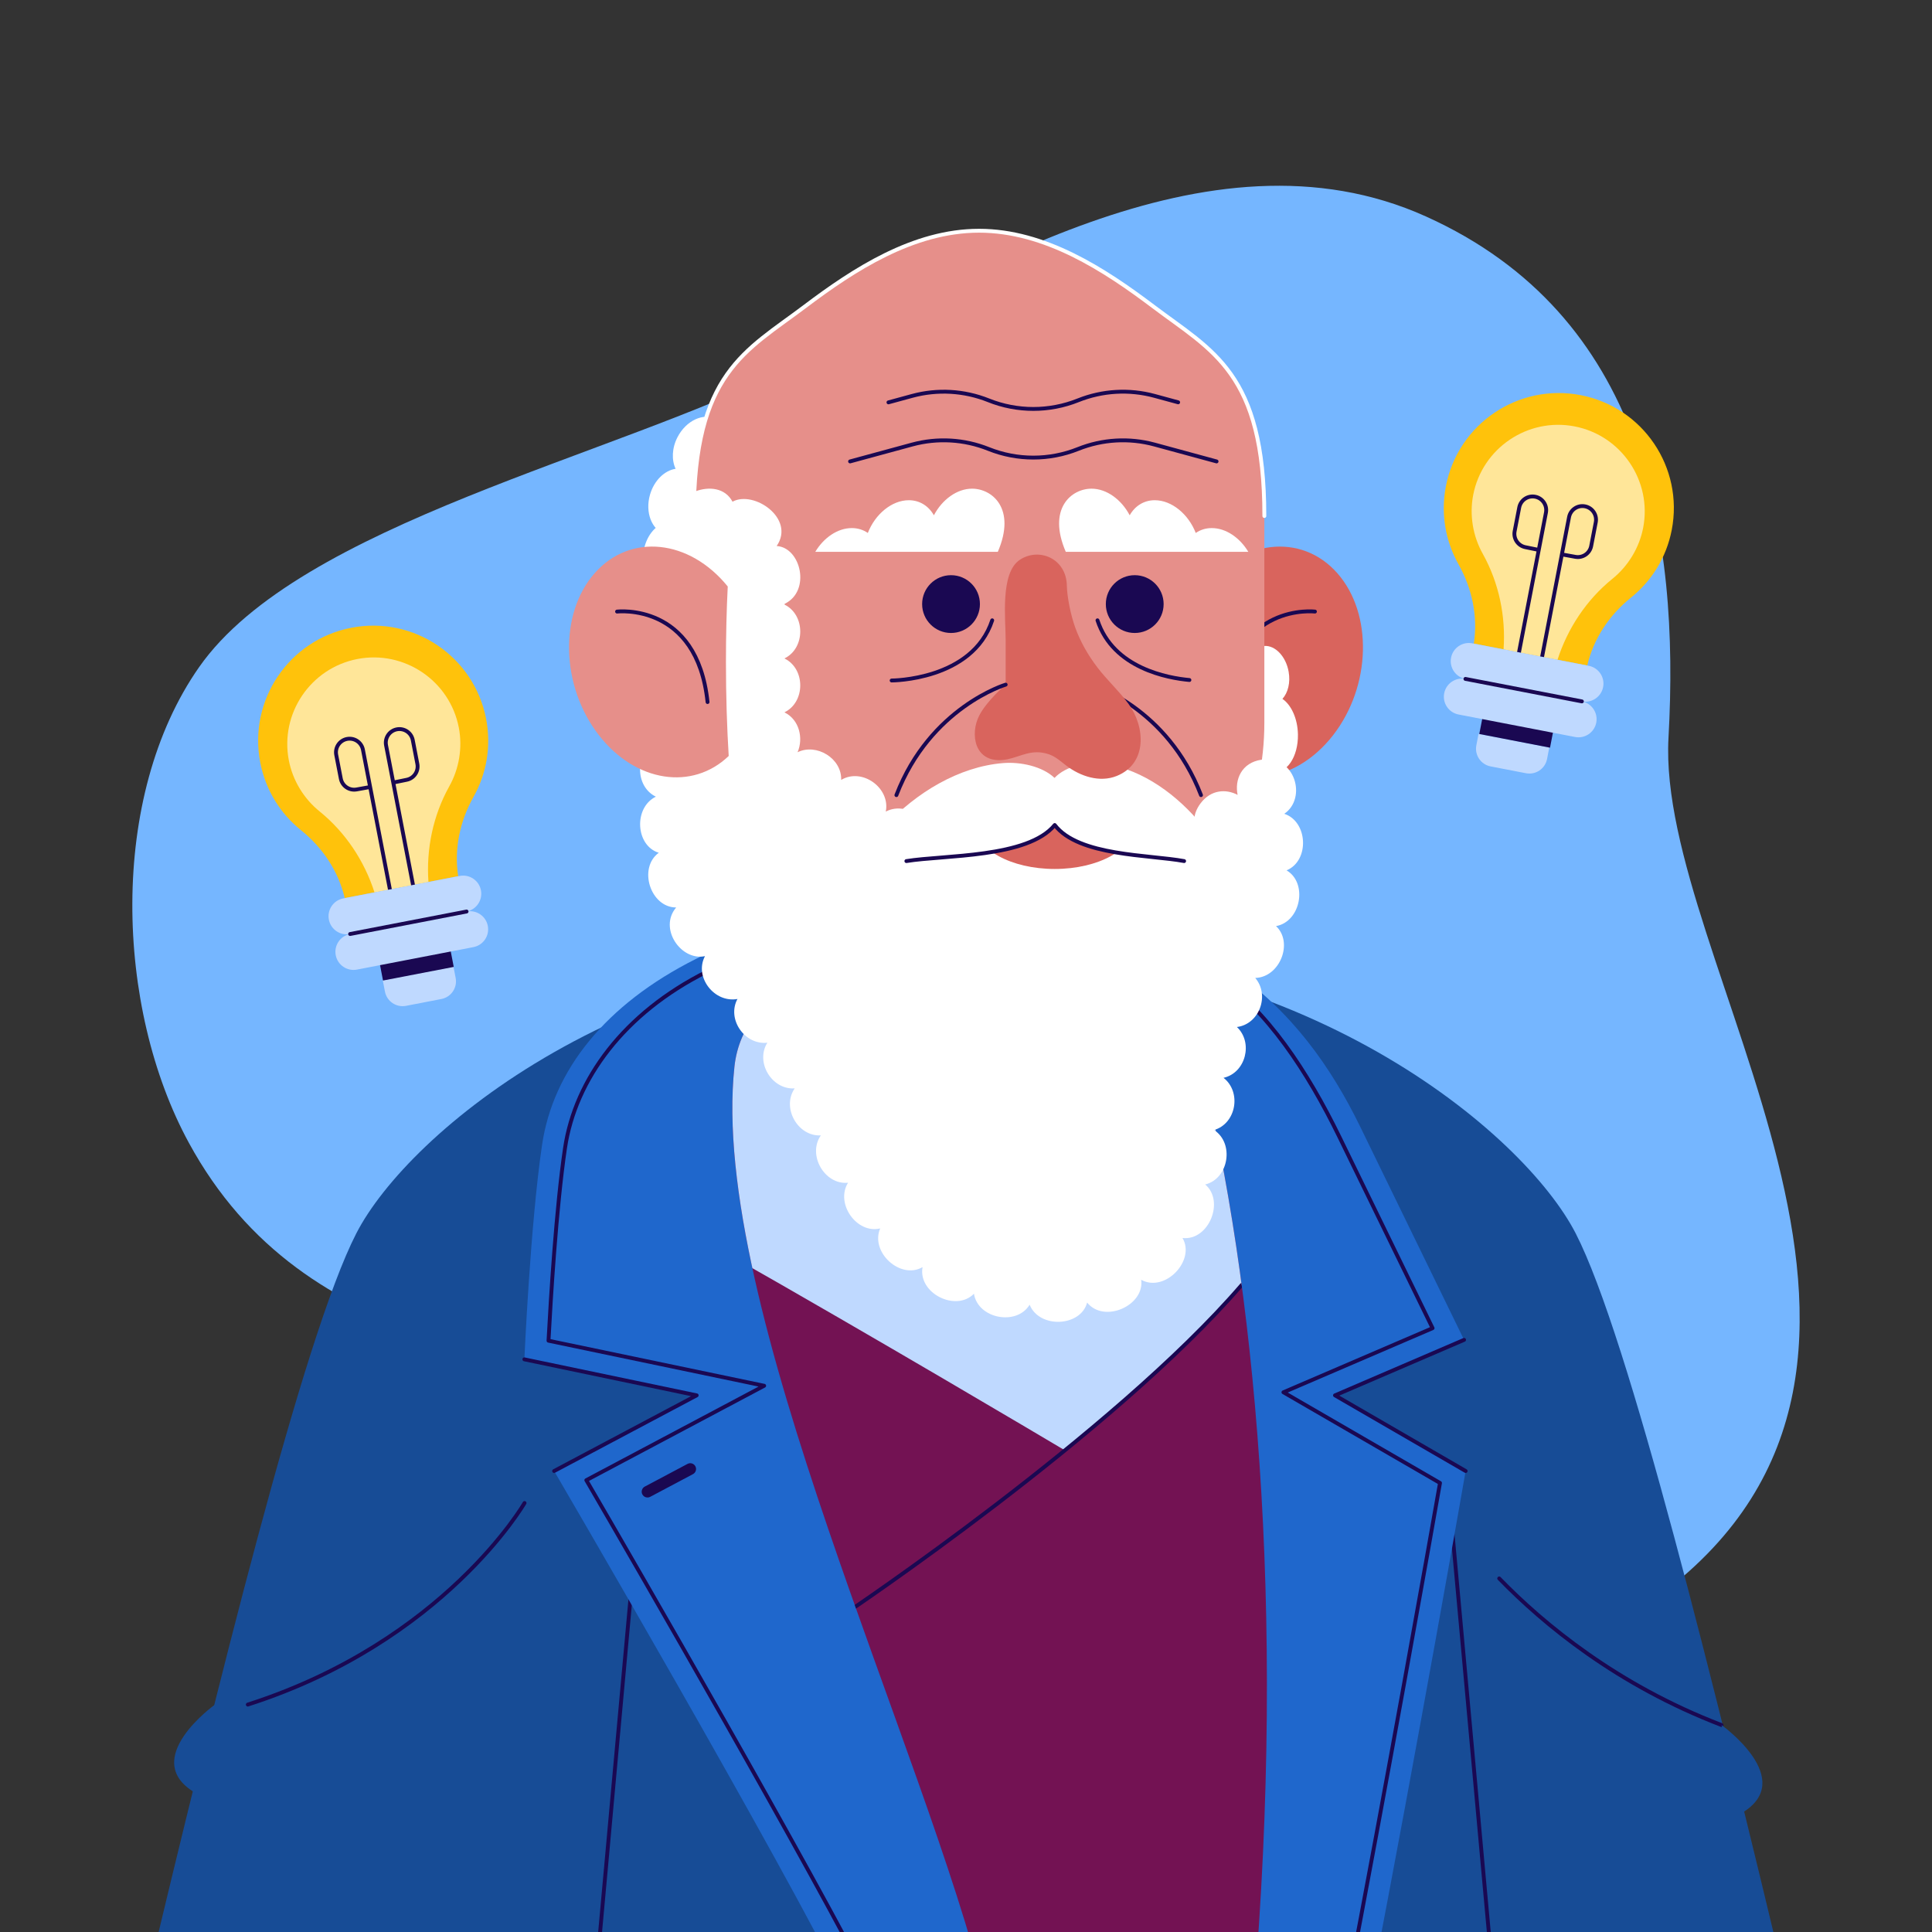<?xml version="1.0" encoding="utf-8"?>
<!-- Generator: Adobe Illustrator 16.0.0, SVG Export Plug-In . SVG Version: 6.00 Build 0)  -->
<!DOCTYPE svg PUBLIC "-//W3C//DTD SVG 1.1//EN" "http://www.w3.org/Graphics/SVG/1.1/DTD/svg11.dtd">
<svg version="1.1" xmlns="http://www.w3.org/2000/svg" xmlns:xlink="http://www.w3.org/1999/xlink" x="0px" y="0px" width="500px"
	 height="500px" viewBox="0 0 500 500" enable-background="new 0 0 500 500" xml:space="preserve">
<rect x="0" y="0" width="500" height="500" fill="#333333" stroke="none"/>
<g id="BACKGROUND">
	<rect display="none" fill="#4D97FF" width="500" height="500"/>
	<g>
		<path fill="#75B6FF" d="M431.805,190.933c2.918-52.478-6.134-109.347-62.741-134.899c-56.54-25.522-120.675,16.536-164.598,39.021
			c-44.849,22.958-126.939,40.482-152.923,77.576c-23.537,33.6-21.69,88.198-2.677,123.11
			c30.343,55.713,90.442,54.294,143.171,72.183c59.305,20.121,156.92,105.373,237.772,44.716
			C511.127,351.634,428.589,248.763,431.805,190.933z"/>
	</g>
</g>
<g id="OBJECTS">
	<g>
		<g>
			<defs>
				<rect id="SVGID_1_" x="36.964" y="232.815" width="426.072" height="267.185"/>
			</defs>
			<clipPath id="SVGID_2_">
				<use xlink:href="#SVGID_1_"  overflow="visible"/>
			</clipPath>
			<g clip-path="url(#SVGID_2_)">
				<g>
					<path fill="#174C96" d="M463.036,516.991c-19.371-80.87-41.563-171.19-55.256-197.81
						c-13.379-26.01-70.402-74.191-157.78-74.191c-87.377,0-144.401,48.181-157.78,74.191
						C78.526,345.8,56.335,436.121,36.964,516.991H463.036z"/>
					<path fill="none" stroke="#1A0852" stroke-linecap="round" stroke-linejoin="round" stroke-miterlimit="10" d="
						M135.755,388.976c0,0-20.682,35.839-71.623,52.166"/>
					<path fill="none" stroke="#1A0852" stroke-linecap="round" stroke-linejoin="round" stroke-miterlimit="10" d="
						M387.992,408.499c11.53,11.876,30.542,27.599,57.543,37.942"/>
					<polyline fill="none" stroke="#1A0852" stroke-linecap="round" stroke-linejoin="round" stroke-miterlimit="10" points="
						166.107,381.416 158.537,464.494 156.888,482.675 153.758,516.985 					"/>
					<polyline fill="none" stroke="#1A0852" stroke-linecap="round" stroke-linejoin="round" stroke-miterlimit="10" points="
						374.5,381.416 382.07,464.494 383.72,482.675 386.85,516.985 					"/>
					<path fill="#174C96" d="M55.646,441.141c0,0-19.828,14.146-5.179,22.803L55.646,441.141z"/>
					<path fill="#174C96" d="M445.535,446.441c0,0,19.828,14.147,5.179,22.803L445.535,446.441z"/>
				</g>
				<g>
					<path fill="#1F67CC" d="M379.308,380.696c0,0-12.078,69.334-25.009,136.295H219.693
						c-17.463-35.65-76.284-136.295-76.284-136.295l36.89-19.58l-44.592-9.32c0,0,1.539-35.02,4.584-55.53
						c2.849-19.239,16.34-36.33,39.862-48.12c19.708-9.88,44.778-15.33,70.588-15.33c60.11,0,86.241,27.91,101.323,58.86
						c11.351,23.29,26.838,55.08,26.838,55.08l-33.407,14.36L379.308,380.696z"/>
					<path fill="none" stroke="#1A0852" stroke-linecap="round" stroke-linejoin="round" stroke-miterlimit="10" d="
						M226.772,516.991c-16.65-33.068-62.92-113.11-75.035-133.923l46.029-24.431l-55.813-11.666
						c0.549-10.412,1.99-34.456,4.271-49.825c2.646-17.867,15.308-34.955,36.616-45.636c18.9-9.476,43.014-15.694,67.899-15.694
						c26.592,0,47.582,5.49,64.171,16.783c12.987,8.842,23.376,24.502,31.759,41.705l24.082,49.424l-38.603,16.594l40.524,23.466
						c-2.716,15.451-13.792,77.837-24.432,133.203"/>
					<g>
						<path fill="#1A0852" d="M167.57,387.554c-0.537,0-1.057-0.289-1.326-0.797c-0.388-0.731-0.109-1.64,0.622-2.028l11.07-5.876
							c0.73-0.388,1.641-0.11,2.028,0.622c0.388,0.731,0.109,1.64-0.622,2.028l-11.07,5.876
							C168.049,387.499,167.808,387.554,167.57,387.554z"/>
					</g>
					<polyline fill="none" stroke="#1A0852" stroke-linecap="round" stroke-linejoin="round" stroke-miterlimit="10" points="
						378.902,346.755 345.495,361.116 379.308,380.696 					"/>
					<polyline fill="none" stroke="#1A0852" stroke-linecap="round" stroke-linejoin="round" stroke-miterlimit="10" points="
						143.409,380.696 180.299,361.116 135.707,351.795 					"/>
				</g>
				<g>
					<defs>
						<path id="SVGID_3_" d="M324.393,516.991c8.682-101.873,0.004-186.087-13.498-240.937
							c-5.016-20.373-25.664-31.064-59.118-31.064c-33.455,0-59.392,9.584-61.701,31.064
							c-6.629,61.655,49.485,176.596,65.119,240.937H324.393z"/>
					</defs>
					<use xlink:href="#SVGID_3_"  overflow="visible" fill="#731253"/>
					<clipPath id="SVGID_4_">
						<use xlink:href="#SVGID_3_"  overflow="visible"/>
					</clipPath>
					<g clip-path="url(#SVGID_4_)">
						<path fill="#BFD9FF" d="M327.768,323.545c-1.93,3.021-4.09,6.04-6.43,9.01c-12.15,14.101-29.12,29.25-45.75,42.79
							c-5.811-3.45-48.95-29.06-88.021-51.22c-5.439-24.96-6.3-35.87-4.489-54.41c2.31-23.68,35.239-34.26,68.699-34.26
							c33.45,0,56.561,12.2,63.12,34.26C320.588,288.816,324.868,298.696,327.768,323.545z"/>
						<path fill="none" stroke="#1A0852" stroke-linecap="round" stroke-linejoin="round" stroke-miterlimit="10" d="
							M321.342,332.554c-33.183,38.52-102.311,84.861-102.311,84.861"/>
					</g>
				</g>
			</g>
		</g>
		<g>
			<g>
				<path fill="#D9645D" d="M344.973,190.31c-9.914,12.719-25.503,14.525-34.82,4.033c-9.317-10.491-8.835-29.308,1.077-42.026
					c9.913-12.718,25.501-14.524,34.819-4.032C355.366,158.775,354.884,177.59,344.973,190.31z"/>
				<path fill="none" stroke="#1A0852" stroke-linecap="round" stroke-linejoin="round" stroke-miterlimit="10" d="M340.306,158.273
					c0,0-20.7-2.439-23.417,23.417"/>
			</g>
			<path fill="#FFFFFF" d="M335.905,190.108c0.09,5.739-2.901,10.295-6.673,9.639c-3.722-0.634-6.284-6.061-5.79-11.61
				c0.262-2.936,1.331-5.298,2.752-6.691c-1.9-1.324-3.293-3.926-3.506-6.868c-0.293-4.031,1.762-7.222,4.55-7.406
				c2.778-0.175,5.558,2.692,6.26,6.667c0.501,2.812-0.168,5.44-1.606,7.031C334.15,182.395,335.838,185.941,335.905,190.108z"/>
			<path fill="#FFFFFF" d="M185.376,108.455c-3.321-1.716-7.815,0.378-10.036,4.679c-1.471,2.845-1.552,5.923-0.494,8.19
				c-2.849,0.433-5.551,3.006-6.615,6.655c-1.355,4.646,0.455,9.262,4.043,10.309c3.589,1.047,7.597-1.871,8.952-6.517
				c0.768-2.628,0.52-5.246-0.488-7.214c2.538-0.37,5.112-2.274,6.629-5.209C189.588,115.047,188.696,110.17,185.376,108.455z"/>
			<g>
				<path fill="#E68F8A" d="M298.523,79.354c-12.69-9.583-28.1-19.641-45.139-19.641c-17.04,0-32.449,10.058-45.139,19.641
					c-15.222,11.495-28.691,17.128-28.691,54.189v53.563v0c0,40.606,45.415,69.188,83.804,69.188
					c30.031,0,63.855-28.582,63.855-69.188v-53.564C327.214,96.483,313.744,90.85,298.523,79.354z"/>
				<path fill="none" stroke="#FFFFFF" stroke-linecap="round" stroke-linejoin="round" stroke-miterlimit="10" d="M327.214,133.543
					c0-37.061-13.47-42.694-28.69-54.189c-12.69-9.583-28.1-19.641-45.139-19.641c-17.04,0-32.449,10.058-45.139,19.641
					c-15.222,11.495-28.691,17.128-28.691,54.189"/>
			</g>
			<path fill="#FFFFFF" d="M332.968,225.249c6.013-2.524,5.512-12.636-0.598-14.639c5.928-4.03,2.84-15.287-5.908-13.999
				c-5.176,0.762-6.98,5.189-6.168,9.103c-3.012-1.585-6.916-1.379-9.604,2.206c-2.092,2.79-2.013,5.714-0.761,8.026
				c-2.956-1.384-8.723-1.461-10.474,4.646h-59.81c3.725-6.77-4.362-13.752-10.407-10.553c1.227-6.099-6.109-11.446-11.543-8.196
				c0.19-5.6-6.417-9.558-11.283-7.165c1.558-3.62,0.448-8.424-3.353-10.295v-0.058c5.391-2.653,5.391-11.235,0-13.889v-0.059
				c5.391-2.653,5.391-11.235,0-13.888v-0.219c6.871-3.291,4.227-14.591-2.059-14.961c4.907-7.138-5.938-14.495-11.426-11.47
				c-3.829-7.236-16.778-1.555-15.501,5.144c-7.279-0.213-10.604,12.226-4.248,15.36c-5.565,2.571-5.589,11.357-0.093,14.003
				c-5.46,2.632-5.457,11.317,0.005,13.947c-5.46,2.633-5.457,11.318,0.006,13.947c-5.456,2.63-5.457,11.301-0.01,13.939
				c-5.806,2.839-5.267,12.681,0.758,14.512c-5.419,3.973-2.164,14.161,4.5,14.165c-4.603,5.384,1.216,13.891,7.455,12.6
				c-2.857,5.391,2.423,12.178,8.409,11.079c-2.813,5.193,1.845,11.984,7.734,11.315c-3.171,5.033,1.131,12.216,7.078,11.825
				c-3.427,4.955,0.751,12.491,6.763,12.165c-3.522,5.045,0.97,12.865,7.037,12.254c-3.344,5.419,2.286,13.297,8.319,11.826
				c-2.632,6.162,5.252,13.328,10.966,10.016c-1.203,6.802,8.666,11.652,13.304,6.883c1.028,6.489,11.07,8.386,14.41,2.838
				c2.523,6.251,13.23,5.729,14.883-0.555c4.373,5.467,14.923,0.794,13.988-5.898c6.143,3.423,14.129-4.992,10.693-10.805
				c6.834,0.757,10.971-9.586,5.87-13.857c6.087-1.463,7.612-10.654,2.297-14.093c5.744-1.666,7.163-9.829,2.45-13.508
				c5.728-1.287,7.752-9.098,3.465-13.151c5.804-0.723,8.563-8.223,4.743-12.698c6.389-0.175,9.92-9.18,5.38-13.416
				C336.673,238.525,338.506,228.499,332.968,225.249z"/>
			<g>
				<path fill="#E68F8A" d="M188.589,195.647c-9.41,9.017-24.08,6.834-33.562-5.331c-9.911-12.72-10.395-31.54-1.073-42.041
					c9.178-10.34,24.455-8.73,34.384,3.506c-0.304,6.029-0.465,12.612-0.465,19.536
					C187.873,180.119,188.142,188.402,188.589,195.647z"/>
				<path fill="none" stroke="#1A0852" stroke-linecap="round" stroke-linejoin="round" stroke-miterlimit="10" d="M159.697,158.273
					c0,0,20.699-2.439,23.417,23.417"/>
			</g>
			<g>
				<g>
					<path fill="none" stroke="#1A0852" stroke-linecap="round" stroke-linejoin="round" stroke-miterlimit="10" d="
						M230.757,176.111c0,0,20.901,0,26.024-15.574"/>
					<path fill="none" stroke="#1A0852" stroke-linecap="round" stroke-linejoin="round" stroke-miterlimit="10" d="
						M307.817,175.984c-5.529-0.503-19.696-3.004-23.789-15.447"/>
				</g>
				<path fill="#D9645D" d="M293.502,213.513c0,6.282-9.196,11.375-20.54,11.375c-11.345,0-20.541-5.093-20.541-11.375H293.502z"/>
				<g>
					<path fill="#FFFFFF" d="M258.231,142.817h-47.24c2.188-3.665,5.791-6.151,9.457-6.151c1.571,0,2.973,0.456,4.144,1.266
						c1.895-4.871,6.207-8.476,10.612-8.476c2.834,0,5.145,1.516,6.485,3.899c2.125-4.047,5.96-6.887,9.873-6.887
						C256.799,126.468,263.053,131.633,258.231,142.817z"/>
					<path fill="#FFFFFF" d="M275.823,142.817h47.24c-2.188-3.665-5.792-6.151-9.458-6.151c-1.57,0-2.973,0.456-4.144,1.266
						c-1.895-4.871-6.207-8.476-10.612-8.476c-2.834,0-5.145,1.516-6.484,3.899c-2.125-4.047-5.961-6.887-9.873-6.887
						C277.255,126.468,271.002,131.633,275.823,142.817z"/>
				</g>
				<g>
					<circle fill="#1A0852" cx="246.125" cy="156.336" r="7.479"/>
					<circle fill="#1A0852" cx="293.667" cy="156.336" r="7.479"/>
				</g>
				<path fill="none" stroke="#1A0852" stroke-linecap="round" stroke-linejoin="round" stroke-miterlimit="10" d="M282.541,177.187
					c0,0,19.519,5.844,28.278,28.59"/>
				<g>
					<path fill="#FFFFFF" d="M311.008,213.493c-6.163-7.558-15.028-14.232-24.864-15.76c-4.768-0.74-10.252,0.464-13.235,3.588
						c-3.159-2.999-8.771-4.204-13.337-3.833c-11.478,0.934-22.49,7.721-30.216,16.005c-3.095,3.355-5.884,7.053-7.82,11.395
						c4.676-0.637,8.913-1.352,13.035-2.042c9.758-1.591,31.427-0.777,38.392-9.333c6.163,8.083,24.521,7.661,33.485,9.333
						c3.605,0.689,7.311,1.405,11.399,2.041C316.153,220.546,313.714,216.849,311.008,213.493z"/>
					<path fill="none" stroke="#1A0852" stroke-linecap="round" stroke-linejoin="round" stroke-miterlimit="10" d="M234.57,222.847
						c9.758-1.591,31.427-0.777,38.392-9.333c6.163,8.083,24.521,7.661,33.485,9.333"/>
				</g>
				<path fill="#D9645D" d="M292.063,182.168c-2.419-3.3-5.554-6.171-8.002-9.365c-2.427-3.165-4.458-6.69-5.811-10.448
					c-1.203-3.343-2.104-8.039-2.15-10.788c-0.121-7.013-7.152-9.972-12.147-6.706c-5.157,3.372-3.688,15.377-3.688,20.748
					c0,2.997,0,11.578,0,11.578s-4.918,4.201-6.864,8.043c-2.398,4.732-1.234,12.085,6.047,11.457
					c3.64-0.314,6.373-2.505,10.288-1.9c2.908,0.449,4.104,1.749,6.226,3.362c3.625,2.756,8.644,4.457,13.066,2.662
					C296.986,197.579,296.407,188.095,292.063,182.168z"/>
				<path fill="none" stroke="#1A0852" stroke-linecap="round" stroke-linejoin="round" stroke-miterlimit="10" d="M260.265,177.187
					c0,0-19.519,5.844-28.278,28.59"/>
				<g>
					<path fill="none" stroke="#1A0852" stroke-linecap="round" stroke-linejoin="round" stroke-miterlimit="10" d="
						M314.846,119.417l-16.052-4.366c-6.539-1.779-13.479-1.38-19.771,1.136l-0.018,0.007c-7.436,2.974-15.73,2.974-23.166,0
						l-0.018-0.007c-6.292-2.516-13.232-2.915-19.771-1.136l-16.052,4.366"/>
					<path fill="none" stroke="#1A0852" stroke-linecap="round" stroke-linejoin="round" stroke-miterlimit="10" d="
						M229.933,104.131l6.109-1.665c6.545-1.784,13.494-1.385,19.793,1.135l0,0c7.439,2.977,15.74,2.977,23.18,0l0.008-0.003
						c6.294-2.519,13.236-2.918,19.778-1.139l6.104,1.66"/>
				</g>
			</g>
		</g>
	</g>
	<g>
		<g>
			<g>
				<path fill="#FFC20B" d="M432.65,137.132c-1.39,7.197-5.264,13.283-10.565,17.536c-5.594,4.501-9.676,10.608-11.304,17.566
					l-29.358-5.667c1.078-7.063-0.437-14.251-3.954-20.511c-3.339-5.92-4.669-13.01-3.279-20.208
					c3.117-16.152,18.73-26.704,34.872-23.588C425.204,105.375,435.768,120.98,432.65,137.132z"/>
				<path fill="#FFE699" d="M425.249,136.59c-1.005,5.204-3.909,9.959-8.028,13.259c-6.657,5.417-11.518,12.758-14.138,20.899
					l-13.962-2.695c0.598-8.532-1.181-17.155-5.344-24.66c-2.596-4.595-3.521-10.09-2.517-15.294
					c2.341-12.126,14.113-20.089,26.239-17.749C419.626,112.691,427.589,124.464,425.249,136.59z"/>
				<g>
					<path fill="none" stroke="#1A0852" stroke-linecap="round" stroke-linejoin="round" stroke-miterlimit="10" d="
						M393.112,168.823l6.978-36.149c0.369-1.91-0.881-3.756-2.79-4.125l0,0c-1.909-0.369-3.756,0.88-4.125,2.79l-1.187,6.15
						c-0.366,1.894,0.86,3.729,2.749,4.117l3.49,0.716"/>
					<path fill="none" stroke="#1A0852" stroke-linecap="round" stroke-linejoin="round" stroke-miterlimit="10" d="
						M399.092,169.978l6.978-36.149c0.369-1.91,2.216-3.159,4.125-2.79l0,0c1.909,0.369,3.158,2.215,2.79,4.125l-1.188,6.15
						c-0.365,1.894-2.187,3.141-4.084,2.798l-3.506-0.634"/>
				</g>
			</g>
			<g>
				<g>
					<path fill="#BFD9FF" d="M400.949,193.464l-0.57,2.956c-0.489,2.533-2.936,4.179-5.459,3.692l-9.151-1.767
						c-2.523-0.487-4.181-2.926-3.692-5.459l0.571-2.955L400.949,193.464z"/>
					
						<rect x="388.694" y="178.617" transform="matrix(0.19 -0.982 0.982 0.19 133.586 537.717)" fill="#1A0852" width="7.66" height="18.64"/>
				</g>
				<g>
					<path fill="#BFD9FF" d="M411.172,172.309l-30.145-5.818c-2.543-0.491-5.003,1.173-5.494,3.717l0,0
						c-0.491,2.543,1.173,5.003,3.717,5.494l30.144,5.819c2.544,0.491,5.004-1.173,5.495-3.717l0,0
						C415.38,175.26,413.716,172.8,411.172,172.309z"/>
					<path fill="#BFD9FF" d="M409.394,181.521l-30.144-5.819c-2.544-0.491-5.004,1.173-5.495,3.717l0,0
						c-0.491,2.543,1.173,5.003,3.717,5.494l30.145,5.819c2.543,0.491,5.003-1.173,5.494-3.717l0,0
						C413.602,184.471,411.938,182.011,409.394,181.521z"/>
					
						<line fill="none" stroke="#1A0852" stroke-linecap="round" stroke-linejoin="round" stroke-miterlimit="10" x1="409.394" y1="181.521" x2="379.25" y2="175.702"/>
				</g>
			</g>
		</g>
		<g>
			<g>
				<path fill="#FFC20B" d="M67.351,197.332c1.389,7.197,5.263,13.283,10.564,17.536c5.595,4.501,9.676,10.608,11.305,17.566
					l29.357-5.667c-1.078-7.063,0.438-14.251,3.954-20.511c3.339-5.92,4.669-13.011,3.28-20.208
					c-3.118-16.152-18.73-26.704-34.873-23.588C74.797,165.575,64.232,181.18,67.351,197.332z"/>
				<path fill="#FFE699" d="M74.752,196.79c1.004,5.204,3.908,9.96,8.028,13.259c6.657,5.417,11.517,12.758,14.137,20.899
					l13.963-2.695c-0.598-8.531,1.18-17.154,5.343-24.66c2.596-4.595,3.521-10.09,2.517-15.294
					c-2.34-12.126-14.113-20.089-26.239-17.749C80.374,172.891,72.411,184.664,74.752,196.79z"/>
				<g>
					<path fill="none" stroke="#1A0852" stroke-linecap="round" stroke-linejoin="round" stroke-miterlimit="10" d="
						M106.888,229.023l-6.978-36.149c-0.368-1.909,0.881-3.756,2.79-4.125l0,0c1.91-0.368,3.757,0.881,4.125,2.791l1.188,6.15
						c0.365,1.894-0.86,3.729-2.75,4.117l-3.49,0.716"/>
					<path fill="none" stroke="#1A0852" stroke-linecap="round" stroke-linejoin="round" stroke-miterlimit="10" d="
						M100.908,230.177l-6.978-36.149c-0.368-1.91-2.215-3.159-4.125-2.79l0,0c-1.909,0.369-3.158,2.215-2.79,4.125l1.188,6.15
						c0.365,1.894,2.187,3.141,4.085,2.798l3.505-0.634"/>
				</g>
			</g>
			<g>
				<g>
					<path fill="#BFD9FF" d="M99.051,253.664l0.571,2.955c0.488,2.533,2.935,4.18,5.458,3.692l9.151-1.767
						c2.523-0.486,4.182-2.925,3.692-5.458l-0.57-2.956L99.051,253.664z"/>
					
						<rect x="103.646" y="238.816" transform="matrix(-0.189 -0.982 0.982 -0.189 -115.806 400.675)" fill="#1A0852" width="7.66" height="18.641"/>
				</g>
				<g>
					<path fill="#BFD9FF" d="M88.828,232.509l30.145-5.818c2.544-0.491,5.004,1.173,5.495,3.716l0,0
						c0.49,2.544-1.174,5.004-3.717,5.495l-30.145,5.819c-2.544,0.491-5.004-1.173-5.494-3.717l0,0
						C84.621,235.46,86.285,233,88.828,232.509z"/>
					<path fill="#BFD9FF" d="M90.606,241.72l30.145-5.819c2.543-0.491,5.003,1.173,5.494,3.717l0,0
						c0.491,2.543-1.173,5.003-3.717,5.494l-30.144,5.819c-2.544,0.491-5.004-1.173-5.495-3.717l0,0
						C86.399,244.671,88.063,242.211,90.606,241.72z"/>
					
						<line fill="none" stroke="#1A0852" stroke-linecap="round" stroke-linejoin="round" stroke-miterlimit="10" x1="90.606" y1="241.72" x2="120.751" y2="235.901"/>
				</g>
			</g>
		</g>
	</g>
</g>
</svg>
